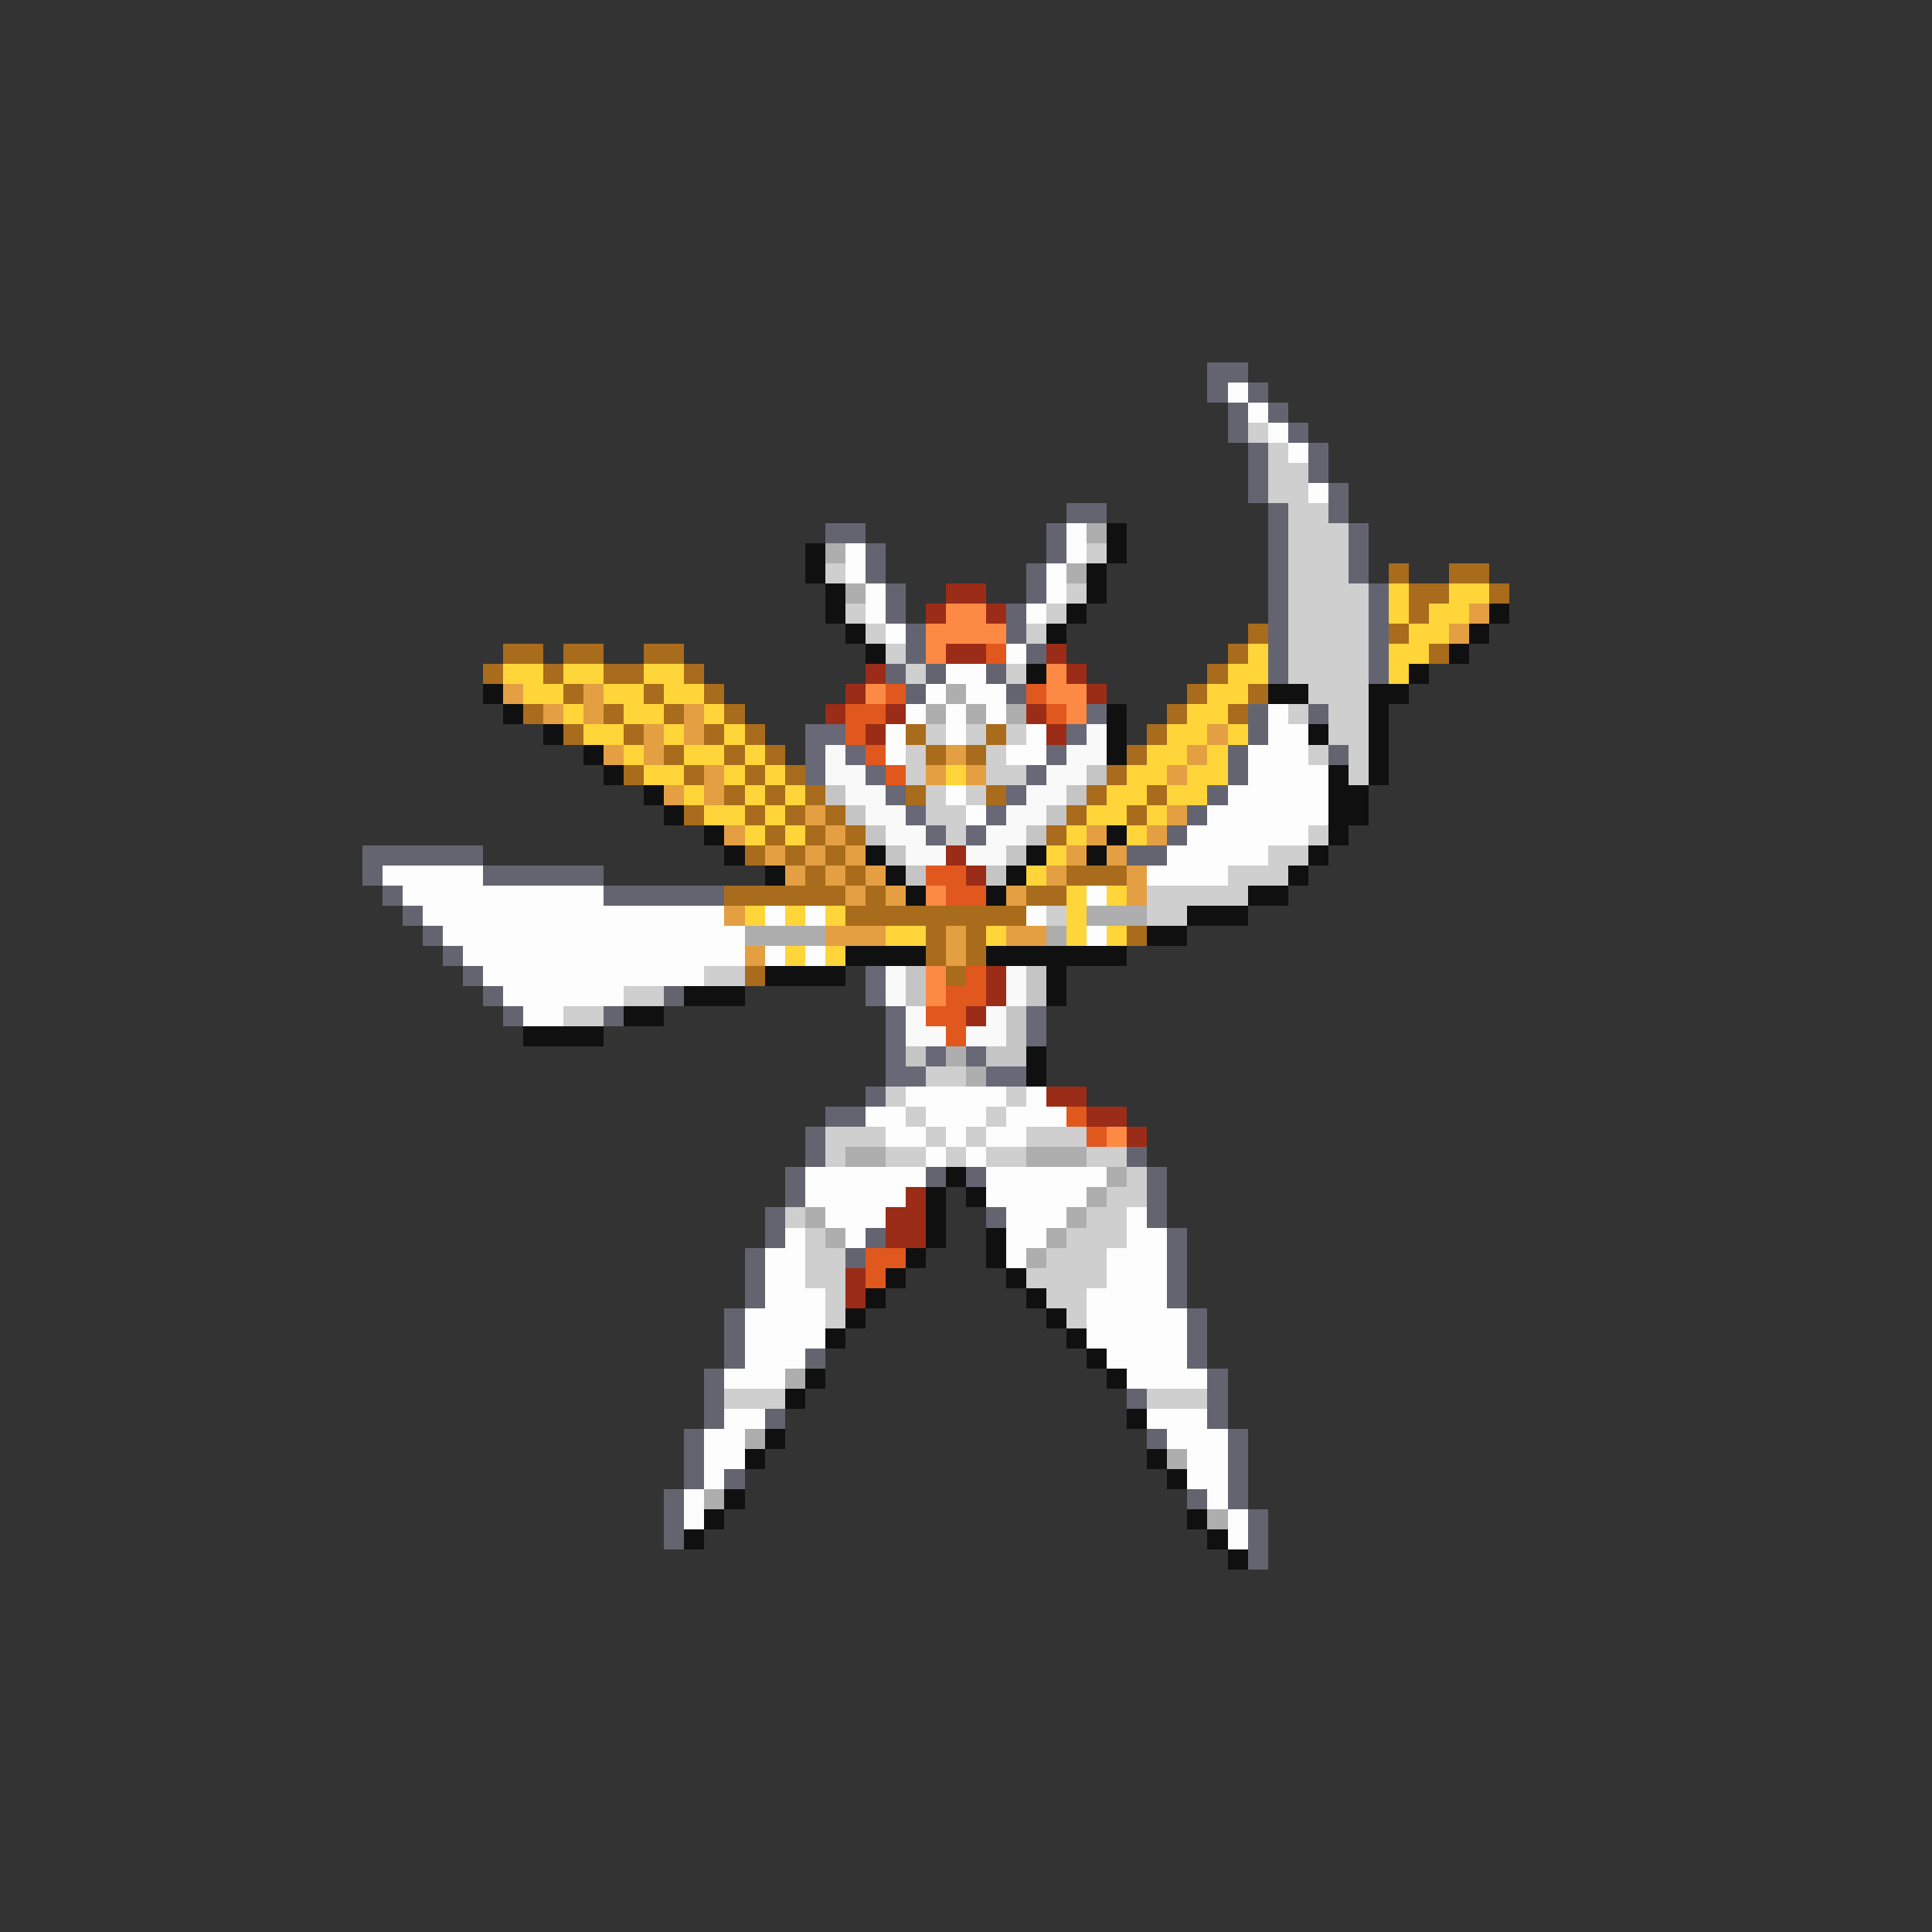 <svg xmlns="http://www.w3.org/2000/svg" viewBox="0 -0.5 96 96" shape-rendering="crispEdges">
<rect x="0" y="-0.5" width="96" height="96" fill="#333333" stroke="none"/>
<path stroke="#646471" d="M60 18h2M60 19h1M62 19h1M61 20h1M63 20h1M61 21h1M64 21h1M62 22h1M65 22h1M62 23h1M65 23h1M62 24h1M66 24h1M53 25h2M63 25h1M66 25h1M41 26h2M52 26h1M63 26h1M67 26h1M43 27h1M52 27h1M63 27h1M67 27h1M43 28h1M51 28h1M63 28h1M67 28h1M44 29h1M51 29h1M63 29h1M68 29h1M44 30h1M50 30h1M63 30h1M68 30h1M45 31h1M50 31h1M63 31h1M68 31h1M45 32h1M51 32h1M63 32h1M68 32h1M44 33h1M46 33h1M49 33h1M63 33h1M68 33h1M45 34h1M50 34h1M62 35h1M65 35h1M62 36h1M61 37h1M66 37h1M61 38h1M60 39h1M59 40h1M58 41h1M18 42h6M56 42h2M18 43h1M24 43h6M19 44h1M30 44h6M20 45h1M21 46h1M22 47h1M23 48h1M24 49h1M33 49h1M25 50h1M30 50h1M43 54h1M41 55h2M40 56h1M40 57h1M56 57h1M39 58h1M46 58h1M48 58h1M57 58h1M39 59h1M57 59h1M38 60h1M49 60h1M57 60h1M38 61h1M43 61h1M58 61h1M37 62h1M42 62h1M58 62h1M37 63h1M58 63h1M37 64h1M58 64h1M36 65h1M59 65h1M36 66h1M59 66h1M36 67h1M40 67h1M59 67h1M35 68h1M60 68h1M35 69h1M56 69h1M60 69h1M35 70h1M38 70h1M60 70h1M34 71h1M57 71h1M61 71h1M34 72h1M61 72h1M34 73h1M36 73h1M61 73h1M33 74h1M59 74h1M61 74h1M33 75h1M62 75h1M33 76h1M62 76h1M62 77h1" />
<path stroke="#fdfdfd" d="M61 19h1M62 20h1M63 21h1M64 22h1M65 24h1M53 26h1M42 27h1M53 27h1M42 28h1M52 28h1M43 29h1M52 29h1M43 30h1M51 30h1M44 31h1M50 32h1M47 33h2M46 34h1M48 34h2M45 35h1M47 35h1M49 35h1M63 35h1M44 36h1M47 36h1M51 36h1M63 36h2M44 37h1M50 37h2M62 37h3M62 38h4M47 39h1M61 39h5M48 40h1M60 40h6M59 41h6M58 42h5M19 43h5M57 43h4M20 44h10M54 44h1M21 45h15M38 45h1M40 45h1M51 45h1M22 46h15M54 46h1M23 47h14M38 47h1M40 47h1M24 48h11M25 49h6M26 50h2M45 54h5M51 54h1M43 55h2M46 55h3M50 55h3M44 56h2M47 56h1M49 56h2M46 57h1M48 57h1M40 58h6M49 58h6M40 59h5M49 59h5M41 60h3M50 60h3M56 60h1M39 61h1M42 61h1M50 61h2M56 61h2M38 62h2M50 62h1M55 62h3M38 63h2M55 63h3M38 64h3M54 64h4M37 65h4M54 65h5M37 66h4M54 66h5M37 67h3M55 67h4M36 68h3M56 68h4M36 70h2M57 70h3M35 71h2M58 71h3M35 72h2M59 72h2M35 73h1M59 73h2M34 74h1M60 74h1M34 75h1M61 75h1M61 76h1" />
<path stroke="#cfcfcf" d="M62 21h1M63 22h1M63 23h2M63 24h2M64 25h2M64 26h3M54 27h1M64 27h3M41 28h1M64 28h3M53 29h1M64 29h4M42 30h1M52 30h1M64 30h4M43 31h1M51 31h1M64 31h4M44 32h1M64 32h4M45 33h1M50 33h1M64 33h4M65 34h3M64 35h1M66 35h2M46 36h1M48 36h1M50 36h1M66 36h2M45 37h1M49 37h1M65 37h1M67 37h1M45 38h1M49 38h2M67 38h1M46 39h1M48 39h1M46 40h2M47 41h1M65 41h1M63 42h2M61 43h3M57 44h5M52 45h1M57 45h2M35 48h2M31 49h2M28 50h2M46 53h2M44 54h1M50 54h1M45 55h1M49 55h1M41 56h3M46 56h1M48 56h1M51 56h3M41 57h1M44 57h2M47 57h1M49 57h2M54 57h2M56 58h1M55 59h2M39 60h1M54 60h2M40 61h1M53 61h3M40 62h2M52 62h3M40 63h2M51 63h4M41 64h1M52 64h2M41 65h1M53 65h1M36 69h3M57 69h3" />
<path stroke="#aeaeae" d="M54 26h1M41 27h1M53 28h1M42 29h1M47 34h1M46 35h1M48 35h1M50 35h1M54 45h3M37 46h4M52 46h1M47 52h1M48 53h1M42 57h2M51 57h3M55 58h1M54 59h1M40 60h1M53 60h1M41 61h1M52 61h1M51 62h1M39 68h1M37 71h1M58 72h1M35 74h1M60 75h1" />
<path stroke="#101010" d="M55 26h1M40 27h1M55 27h1M40 28h1M54 28h1M41 29h1M54 29h1M41 30h1M53 30h1M74 30h1M42 31h1M52 31h1M73 31h1M43 32h1M72 32h1M51 33h1M70 33h1M24 34h1M63 34h2M68 34h2M25 35h1M55 35h1M68 35h1M27 36h1M55 36h1M65 36h1M68 36h1M29 37h1M55 37h1M68 37h1M30 38h1M66 38h1M68 38h1M32 39h1M66 39h2M33 40h1M66 40h2M35 41h1M55 41h1M66 41h1M36 42h1M43 42h1M51 42h1M54 42h1M65 42h1M38 43h1M44 43h1M50 43h1M64 43h1M45 44h1M49 44h1M62 44h2M59 45h3M57 46h2M42 47h4M49 47h7M38 48h4M52 48h1M34 49h3M52 49h1M31 50h2M26 51h4M51 52h1M51 53h1M47 58h1M46 59h1M48 59h1M46 60h1M46 61h1M49 61h1M45 62h1M49 62h1M44 63h1M50 63h1M43 64h1M51 64h1M42 65h1M52 65h1M41 66h1M53 66h1M54 67h1M40 68h1M55 68h1M39 69h1M56 70h1M38 71h1M37 72h1M57 72h1M58 73h1M36 74h1M35 75h1M59 75h1M34 76h1M60 76h1M61 77h1" />
<path stroke="#a86c1c" d="M69 28h1M72 28h2M70 29h2M74 29h1M70 30h1M62 31h1M69 31h1M25 32h2M28 32h2M32 32h2M61 32h1M71 32h1M24 33h1M27 33h1M30 33h2M34 33h1M60 33h1M28 34h1M32 34h1M35 34h1M59 34h1M62 34h1M26 35h1M30 35h1M33 35h1M36 35h1M58 35h1M61 35h1M28 36h1M31 36h1M35 36h1M37 36h1M45 36h1M49 36h1M57 36h1M33 37h1M36 37h1M38 37h1M46 37h1M48 37h1M56 37h1M31 38h1M34 38h1M37 38h1M39 38h1M55 38h1M36 39h1M38 39h1M40 39h1M45 39h1M49 39h1M54 39h1M57 39h1M34 40h1M37 40h1M39 40h1M41 40h1M53 40h1M56 40h1M38 41h1M40 41h1M42 41h1M52 41h1M37 42h1M39 42h1M41 42h1M40 43h1M42 43h1M53 43h3M36 44h6M43 44h1M51 44h2M42 45h9M46 46h1M48 46h1M56 46h1M46 47h1M48 47h1M37 48h1M47 48h1" />
<path stroke="#9b2c17" d="M47 29h2M46 30h1M49 30h1M47 32h2M52 32h1M43 33h1M53 33h1M42 34h1M54 34h1M41 35h1M44 35h1M51 35h1M43 36h1M52 36h1M47 42h1M48 43h1M49 48h1M49 49h1M48 50h1M52 54h2M54 55h2M56 56h1M45 59h1M44 60h2M44 61h2M42 63h1M42 64h1" />
<path stroke="#ffd53a" d="M69 29h1M72 29h2M69 30h1M71 30h2M70 31h2M62 32h1M69 32h2M25 33h2M28 33h2M32 33h2M61 33h2M69 33h1M26 34h2M30 34h2M33 34h2M60 34h2M28 35h1M31 35h2M35 35h1M59 35h2M29 36h2M33 36h1M36 36h1M58 36h2M61 36h1M31 37h1M34 37h2M37 37h1M57 37h2M60 37h1M32 38h2M36 38h1M38 38h1M47 38h1M56 38h2M59 38h2M34 39h1M37 39h1M39 39h1M55 39h2M58 39h2M35 40h2M38 40h1M54 40h2M57 40h1M37 41h1M39 41h1M53 41h1M56 41h1M52 42h1M51 43h1M53 44h1M55 44h1M37 45h1M39 45h1M41 45h1M53 45h1M44 46h2M49 46h1M53 46h1M55 46h1M39 47h1M41 47h1" />
<path stroke="#fc8a45" d="M47 30h2M46 31h4M46 32h1M52 33h1M43 34h1M52 34h2M53 35h1M46 44h1M46 48h1M46 49h1M55 56h1" />
<path stroke="#e49f43" d="M73 30h1M72 31h1M25 34h1M29 34h1M27 35h1M29 35h1M34 35h1M32 36h1M34 36h1M60 36h1M30 37h1M32 37h1M47 37h1M59 37h1M35 38h1M46 38h1M48 38h1M58 38h1M33 39h1M35 39h1M40 40h1M58 40h1M36 41h1M41 41h1M54 41h1M57 41h1M38 42h1M40 42h1M42 42h1M53 42h1M55 42h1M39 43h1M41 43h1M43 43h1M52 43h1M56 43h1M42 44h1M44 44h1M50 44h1M56 44h1M36 45h1M41 46h3M47 46h1M50 46h2M37 47h1M47 47h1" />
<path stroke="#e1581e" d="M49 32h1M44 34h1M51 34h1M42 35h2M52 35h1M42 36h1M43 37h1M44 38h1M46 43h2M47 44h2M48 48h1M47 49h2M46 50h2M47 51h1M53 55h1M54 56h1M43 62h2M43 63h1" />
<path stroke="#686877" d="M54 35h1M40 36h2M53 36h1M40 37h1M42 37h1M52 37h1M40 38h1M43 38h1M51 38h1M44 39h1M50 39h1M45 40h1M49 40h1M46 41h1M48 41h1M43 48h1M43 49h1M44 50h1M51 50h1M44 51h1M51 51h1M44 52h1M46 52h1M48 52h1M44 53h2M49 53h2" />
<path stroke="#f9f9f9" d="M54 36h1M41 37h1M53 37h2M41 38h2M52 38h2M42 39h2M51 39h2M43 40h2M50 40h2M44 41h2M49 41h2M45 42h2M48 42h2M44 48h1M50 48h1M44 49h1M50 49h1M45 50h1M49 50h1M45 51h2M48 51h2" />
<path stroke="#c5c5c5" d="M54 38h1M41 39h1M53 39h1M42 40h1M52 40h1M43 41h1M51 41h1M44 42h1M50 42h1M45 43h1M49 43h1M45 48h1M51 48h1M45 49h1M51 49h1M50 50h1M50 51h1M45 52h1M49 52h2" />
</svg>